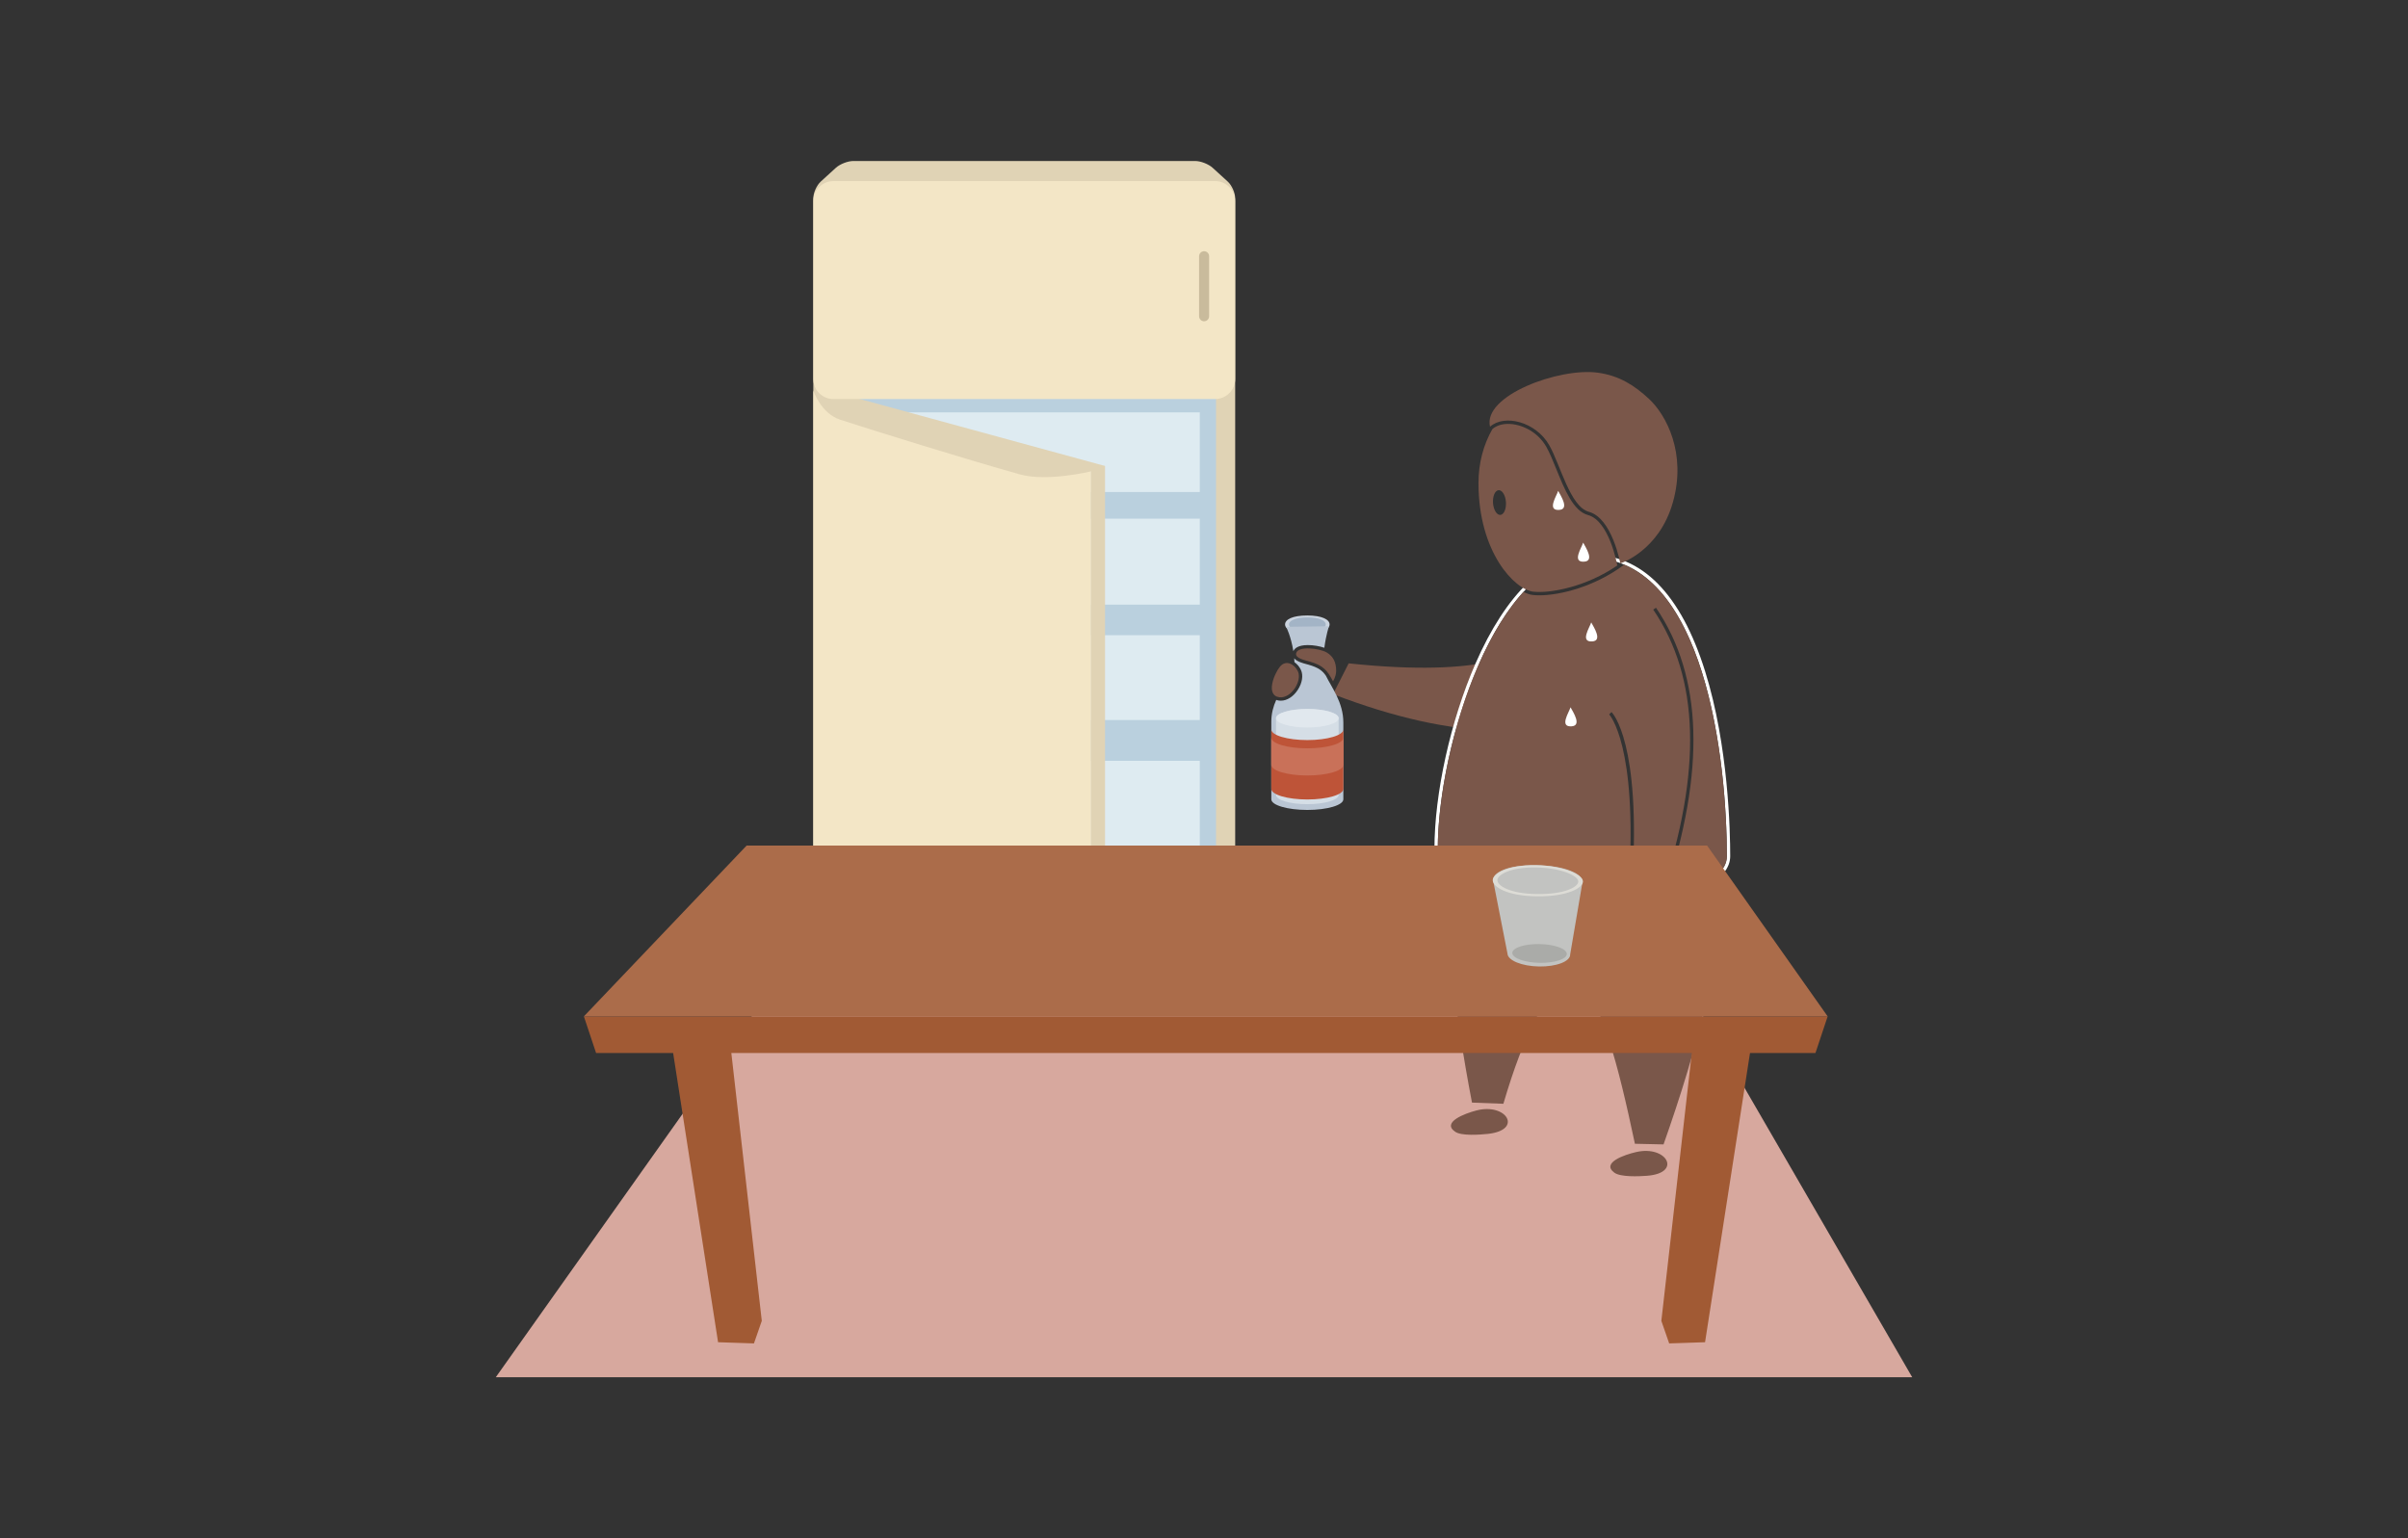 <?xml version="1.0" encoding="utf-8"?>
<!-- Generator: Adobe Illustrator 15.0.2, SVG Export Plug-In . SVG Version: 6.00 Build 0)  -->
<!DOCTYPE svg PUBLIC "-//W3C//DTD SVG 1.1//EN" "http://www.w3.org/Graphics/SVG/1.1/DTD/svg11.dtd">
<svg version="1.1" id="Layer_1" xmlns="http://www.w3.org/2000/svg" xmlns:xlink="http://www.w3.org/1999/xlink" x="0px" y="0px"
	 width="720px" height="460px" viewBox="0 0 720 460" enable-background="new 0 0 720 460" xml:space="preserve">
<rect x="0" y="0" width="720" height="460" fill="#333333" stroke="none"/>
<g>
	<g>
		<path fill="#E0D3B5" d="M369.327,280.303c0,1.65-1.35,3-3,3H246.181c-1.65,0-3-1.35-3-3V59.33c0-1.65,0.998-3.909,2.217-5.021
			l4.544-4.142c1.22-1.112,3.567-2.021,5.217-2.021h102.191c1.65,0,3.998,0.91,5.217,2.021l4.543,4.142
			c1.219,1.111,2.217,3.371,2.217,5.021V280.303z"/>
	</g>
	<g>
		<path fill="#BAD0DE" d="M363.589,270.969c0,1.65-1.35,3-3,3h-108.67c-1.65,0-3-1.35-3-3V67.92c0-1.65,1.35-3,3-3h108.67
			c1.65,0,3,1.35,3,3V270.969z"/>
	</g>
	<g>
		<path fill="#DEEBF1" d="M358.745,262.854c0,1.65-1.35,3-3,3h-98.982c-1.65,0-3-1.35-3-3V86.945c0-1.65,1.35-3,3-3h98.982
			c1.65,0,3,1.35,3,3V262.854z"/>
	</g>
	<rect x="248.919" y="147.137" fill="#BAD0DE" width="111.113" height="7.967"/>
	<rect x="248.919" y="115.352" fill="#BAD0DE" width="111.113" height="7.967"/>
	<rect x="248.919" y="180.82" fill="#BAD0DE" width="111.113" height="9.135"/>
	<rect x="248.919" y="215.326" fill="#BAD0DE" width="111.113" height="12.195"/>
	<polygon fill="#E0D3B5" points="326.161,296.465 243.749,267.965 243.749,117.857 247.661,116.746 330.411,139.354 
		326.161,140.965 	"/>
	<rect x="326.161" y="139.354" fill="#E0D3B5" width="4.25" height="157.111"/>
	<path fill="#F3E6C6" d="M326.161,296.465l-82.98-29.611V116.746c0,0,2.193,6.859,8.029,8.76c10,3.256,37.355,11.766,53.701,16.348
		c8.195,2.299,21.25-0.889,21.25-0.889V296.465z"/>
	<g>
		<path fill="#F3E6C6" d="M369.327,113.336c0,3.3-2.7,6-6,6H249.181c-3.3,0-6-2.7-6-6V60.152c0-3.3,2.7-6,6-6h114.146
			c3.3,0,6,2.7,6,6V113.336z"/>
	</g>
	<path fill="#C9BB9C" d="M360.032,96.076c-0.829,0-1.5-0.672-1.5-1.5V76.625c0-0.828,0.671-1.5,1.5-1.5c0.828,0,1.5,0.672,1.5,1.5
		v17.951C361.532,95.404,360.86,96.076,360.032,96.076z"/>
</g>
<polygon fill="#D7A89E" points="571.755,411.854 148.245,411.854 249.245,269.418 489.245,269.418 "/>
<g>
	<g>
		<path fill="#7A574A" d="M454.239,194.466c0,0-9.009,8.354-50.986,3.908l-4.665,9.212c36.564,14.031,65.143,14.531,86.338,1.42"/>
		<g>
			<g>
				<g>
					<path fill="#7A574A" d="M432.734,258.84c0.24-21.195,15.246-25.221,36.762-25.195c6.743,0.009,5.562,11.85,6.631,16.861
						c1.025,4.803,2.426,9.061,3.918,13.68c1.986,6.146,7.33,10.48,14.317,9.25c6.98-1.229,11.538-8.385,12.693-14.599
						c0.501-2.698,0.873-6.516,2.572-8.753c3.305-4.354,4.688,0.768,4.892,4.224c1.679,28.558-7.124,59.562-17.111,87.925
						l-8.562-0.194c-5.204-24.44-9.395-40.744-18.623-53.655c-8.682,10.437-14.344,20.07-20.707,41.697l-9.387-0.354
						C434.923,302.512,432.492,280.271,432.734,258.84z"/>
				</g>
			</g>
			<g>
				<path fill="#7A574A" d="M492.43,351.616c-2.384,0.181-7.871,0.435-9.732-0.934c-4.011-2.952,3.044-5.382,6.592-6.181
					C498.389,342.449,503.065,350.817,492.43,351.616z"/>
			</g>
			<g>
				<path fill="#7A574A" d="M444.84,339.092c-2.377,0.245-7.855,0.666-9.753-0.652c-4.097-2.83,2.886-5.463,6.408-6.367
					C450.533,329.758,455.449,337.982,444.84,339.092z"/>
			</g>
			<path fill="#FFFFFF" d="M475.332,166.799c0.003,0,0.004,0,0.007,0c34.765,0.01,41.017,61.588,40.998,89.229
				c-0.006,8.814-17.536,12.613-36.801,12.613c-23.522,0-49.633-5.657-49.634-14.754
				C429.902,223.35,447.193,166.803,475.332,166.799 M475.339,165.799L475.339,165.799h-0.007
				c-12.838,0.002-24.979,11.613-34.184,32.693c-7.439,17.037-12.246,38.781-12.246,55.395
				c0.001,10.866,29.609,15.754,50.634,15.754c10.359,0,19.319-1.053,25.911-3.044c9.823-2.967,11.888-7.385,11.89-10.569
				c0.005-7.334-0.521-32.998-7.501-55.275C502.57,177.562,490.964,165.803,475.339,165.799L475.339,165.799z"/>
		</g>
		<g>
			<path fill="#7A574A" d="M485.465,168.773l-0.003,0.217l-0.403,0.295c-8.259,6.043-18.403,8.747-24.794,8.747
				c-0.695,0-1.346-0.033-1.932-0.099c-0.856-0.096-1.808-0.412-2.808-0.927c-16.221,17.702-25.623,54.36-25.623,76.88
				c0.001,11.116,39.002,17.098,64.607,13.893l-7.48-3.4l0.021-0.344c2.618-41.241-5.821-50.305-5.906-50.391l0.705-0.709
				c0.362,0.359,8.812,9.241,6.221,50.818l8.299,3.771c0.115-0.018,0.227-0.036,0.341-0.054
				c12.265-36.858,11.483-64.724-2.389-85.172l0.828-0.561c13.995,20.63,14.864,48.63,2.666,85.56
				c10.81-1.789,18.518-5.426,18.521-11.271C516.354,231.318,511.356,179.499,485.465,168.773z"/>
		</g>
		<g>
			<path fill="#7A574A" d="M493.046,119.283c-4.292-3.977-8.777-6.933-15.298-7.832c-11.508-1.589-34.477,6.841-32.224,16.155
				c4.297-3.844,13.682-1.492,17.687,5.499c3.346,5.834,6.244,18.424,11.856,19.946c6.976,1.89,9.4,15.427,9.4,15.427
				s11.595-3.621,15.734-18.274C504.342,135.553,498.213,124.074,493.046,119.283z"/>
			<g>
				<path fill="#7A574A" d="M483.483,168.654c-0.023-0.129-2.386-12.934-8.678-14.637c-4.369-1.186-6.966-7.585-9.478-13.773
					c-1.024-2.525-1.992-4.91-2.984-6.642c-2.705-4.721-7.68-6.834-11.409-6.834c-1.935,0-3.565,0.544-4.722,1.567
					c-2.589,4.555-4.142,9.996-4.142,16.166c0.013,20.698,10.838,31.816,16.373,32.438c5.138,0.576,15.938-1.485,25.12-7.835
					L483.483,168.654z M448.603,153.983c-1.064,0.073-2.045-1.521-2.185-3.56c-0.14-2.052,0.609-3.76,1.678-3.837
					c1.062-0.075,2.046,1.524,2.185,3.564C450.421,152.195,449.672,153.91,448.603,153.983z"/>
			</g>
		</g>
	</g>
	<g>
		<ellipse fill="#A5B5C7" cx="390.895" cy="238.334" rx="9.538" ry="2.818"/>
		<path fill="#CBD4DF" d="M397.553,186.735c0-1.479-2.333-2.677-6.658-2.677c-4.452,0-6.654,1.198-6.654,2.677
			c0,1.479,2.253,2.677,6.654,2.677C395.22,189.412,397.553,188.215,397.553,186.735z"/>
		<path fill="#A3B4C6" d="M396.4,186.735c0-1.158-1.969-2.099-5.506-2.099c-3.375,0-5.504,0.94-5.504,2.099
			c0,1.159,2.053,2.1,5.504,2.1C394.404,188.835,396.4,187.895,396.4,186.735z"/>
		<path fill="#BAC6D4" d="M396.461,202.096c-1.079-1.582-2.308-2.482-5.208-3.317c-0.159-0.046-0.341-0.094-0.536-0.146
			c-1.188-0.315-2.929-0.78-3.746-1.768c0.031,0.381,0.057,0.768,0.073,1.164c0.801,0.545,1.498,1.35,1.952,2.338
			c0.733,1.602,0.382,3.854-0.916,5.875c-1.326,2.064-3.233,3.299-5.104,3.299c-0.174,0-0.349-0.012-0.523-0.033
			c-0.321-0.04-0.599-0.113-0.857-0.201c-0.856,1.889-1.471,4.037-1.471,6.539c0,11.341,0,23.182,0,23.182v0.002
			c0,1.756,4.823,3.182,10.77,3.182c5.948,0,10.77-1.426,10.77-3.182v-0.002c0,0,0-11.703,0-22.949
			C401.664,210.018,398.121,205.533,396.461,202.096z"/>
		<path fill="#D5DEE6" d="M390.895,212.018c-5.171,0-9.363,1.24-9.363,2.769v22.938c0,1.528,4.192,2.766,9.363,2.766
			c5.173,0,9.365-1.237,9.365-2.766v-22.938C400.26,213.258,396.067,212.018,390.895,212.018z"/>
		<path fill="#BE5438" d="M390.902,221.319c-5.954,0-10.781-1.427-10.781-3.185v17.765c0,1.759,4.827,3.185,10.781,3.185
			c5.955,0,10.78-1.426,10.78-3.185v-17.765C401.683,219.893,396.857,221.319,390.902,221.319z"/>
		<path fill="#C97159" d="M390.902,223.787c-5.954,0-10.781-1.428-10.781-3.185v8.12c0,1.758,4.827,3.184,10.781,3.184
			c5.955,0,10.78-1.426,10.78-3.184v-8.12C401.683,222.359,396.857,223.787,390.902,223.787z"/>
		<path fill="#E1E8EE" d="M400.26,214.786c0-1.528-4.192-2.769-9.365-2.769c-5.171,0-9.363,1.24-9.363,2.769
			c0,1.524,4.192,2.765,9.363,2.765C396.067,217.551,400.26,216.311,400.26,214.786z"/>
	</g>
	<g>
		<path fill="#7A574A" d="M391.529,197.817c-1.35-0.388-4.256-0.948-3.995-2.395c0.435-2.384,7.076-1.534,9.155-0.304
			c2.023,1.195,2.83,3.031,2.828,5.506c-0.002,0.697-0.186,1.821-0.93,3.119C396.841,200.515,395.804,199.047,391.529,197.817z"/>
		<g>
			<path fill="#7A574A" d="M382.734,199.338c1.794-2.147,4.357-0.719,5.353,1.446c1.309,2.857-2.054,8.162-5.51,7.731
				C378.272,207.977,381.029,201.382,382.734,199.338z"/>
			<g>
				<path fill="#BAC6D4" d="M391.064,192.908c1.642,0,3.527,0.324,4.92,0.809c0.513-3.914,1.386-6.445,1.386-6.445l-12.802,0.179
					c0,0,1.457,2.851,2.146,7.271C387.093,193.887,388.156,192.908,391.064,192.908z"/>
			</g>
		</g>
	</g>
</g>
<g>
	<polygon fill="#A15A34" points="542.827,314.893 178.228,314.893 174.579,303.947 546.476,303.947 	"/>
	<polygon fill="#AB6C4A" points="546.476,303.947 174.579,303.947 223.245,252.863 510.429,252.863 	"/>
	<polygon fill="#A15A34" points="509.819,401.389 499.091,401.744 496.749,395.004 506.476,309.42 524.108,309.42 	"/>
	<polygon fill="#A15A34" points="214.706,401.389 225.435,401.744 227.778,395.004 218.05,309.42 200.419,309.42 	"/>
</g>
<g>
	<path fill="#FFFFFF" d="M473.37,162.271c0.791,1.473,3.449,5.486,0.307,5.693C469.927,168.213,472.897,163.834,473.37,162.271z"/>
	<path fill="#FFFFFF" d="M475.78,186.123c0.791,1.473,3.449,5.486,0.307,5.693C472.337,192.064,475.308,187.686,475.78,186.123z"/>
	<path fill="#FFFFFF" d="M469.597,211.514c0.791,1.471,3.449,5.484,0.307,5.693C466.153,217.455,469.124,213.076,469.597,211.514z"
		/>
	<path fill="#FFFFFF" d="M465.894,146.793c0.791,1.473,3.449,5.486,0.307,5.693C462.45,152.734,465.421,148.355,465.894,146.793z"/>
</g>
<g>
	<g>
		<path fill="#C2C3C1" d="M459.228,258.736c-8.604-0.121-12.869,2.229-12.793,4.49l4.305,21.932
			c0.066,2.061,4.322,3.793,9.496,3.869c5.178,0.074,9.318-1.535,9.25-3.596l3.719-21.844
			C473.128,261.324,468.013,258.863,459.228,258.736z"/>
		<path fill="#DDDCD6" d="M473.308,263.566c0.059,1.953-4.604,4.598-13.857,4.475c-8.932-0.113-13.064-2.834-13.119-4.787
			c-0.057-1.961,4.471-4.635,12.844-4.525C467.548,258.836,473.249,261.609,473.308,263.566z"/>
		<path fill="#C2C3C1" d="M471.915,263.57c0.057,1.668-4.119,3.918-12.416,3.799c-8.012-0.119-11.723-2.449-11.775-4.119
			c-0.055-1.674,4-3.951,11.51-3.844C466.741,259.516,471.858,261.896,471.915,263.57z"/>
	</g>
	<path fill="#AAABA8" d="M468.481,285.244c0.049,1.549-3.555,2.754-8.059,2.689c-4.5-0.066-8.189-1.373-8.242-2.926
		c-0.051-1.551,3.553-2.75,8.057-2.686C464.737,282.387,468.427,283.693,468.481,285.244z"/>
</g>
</svg>
